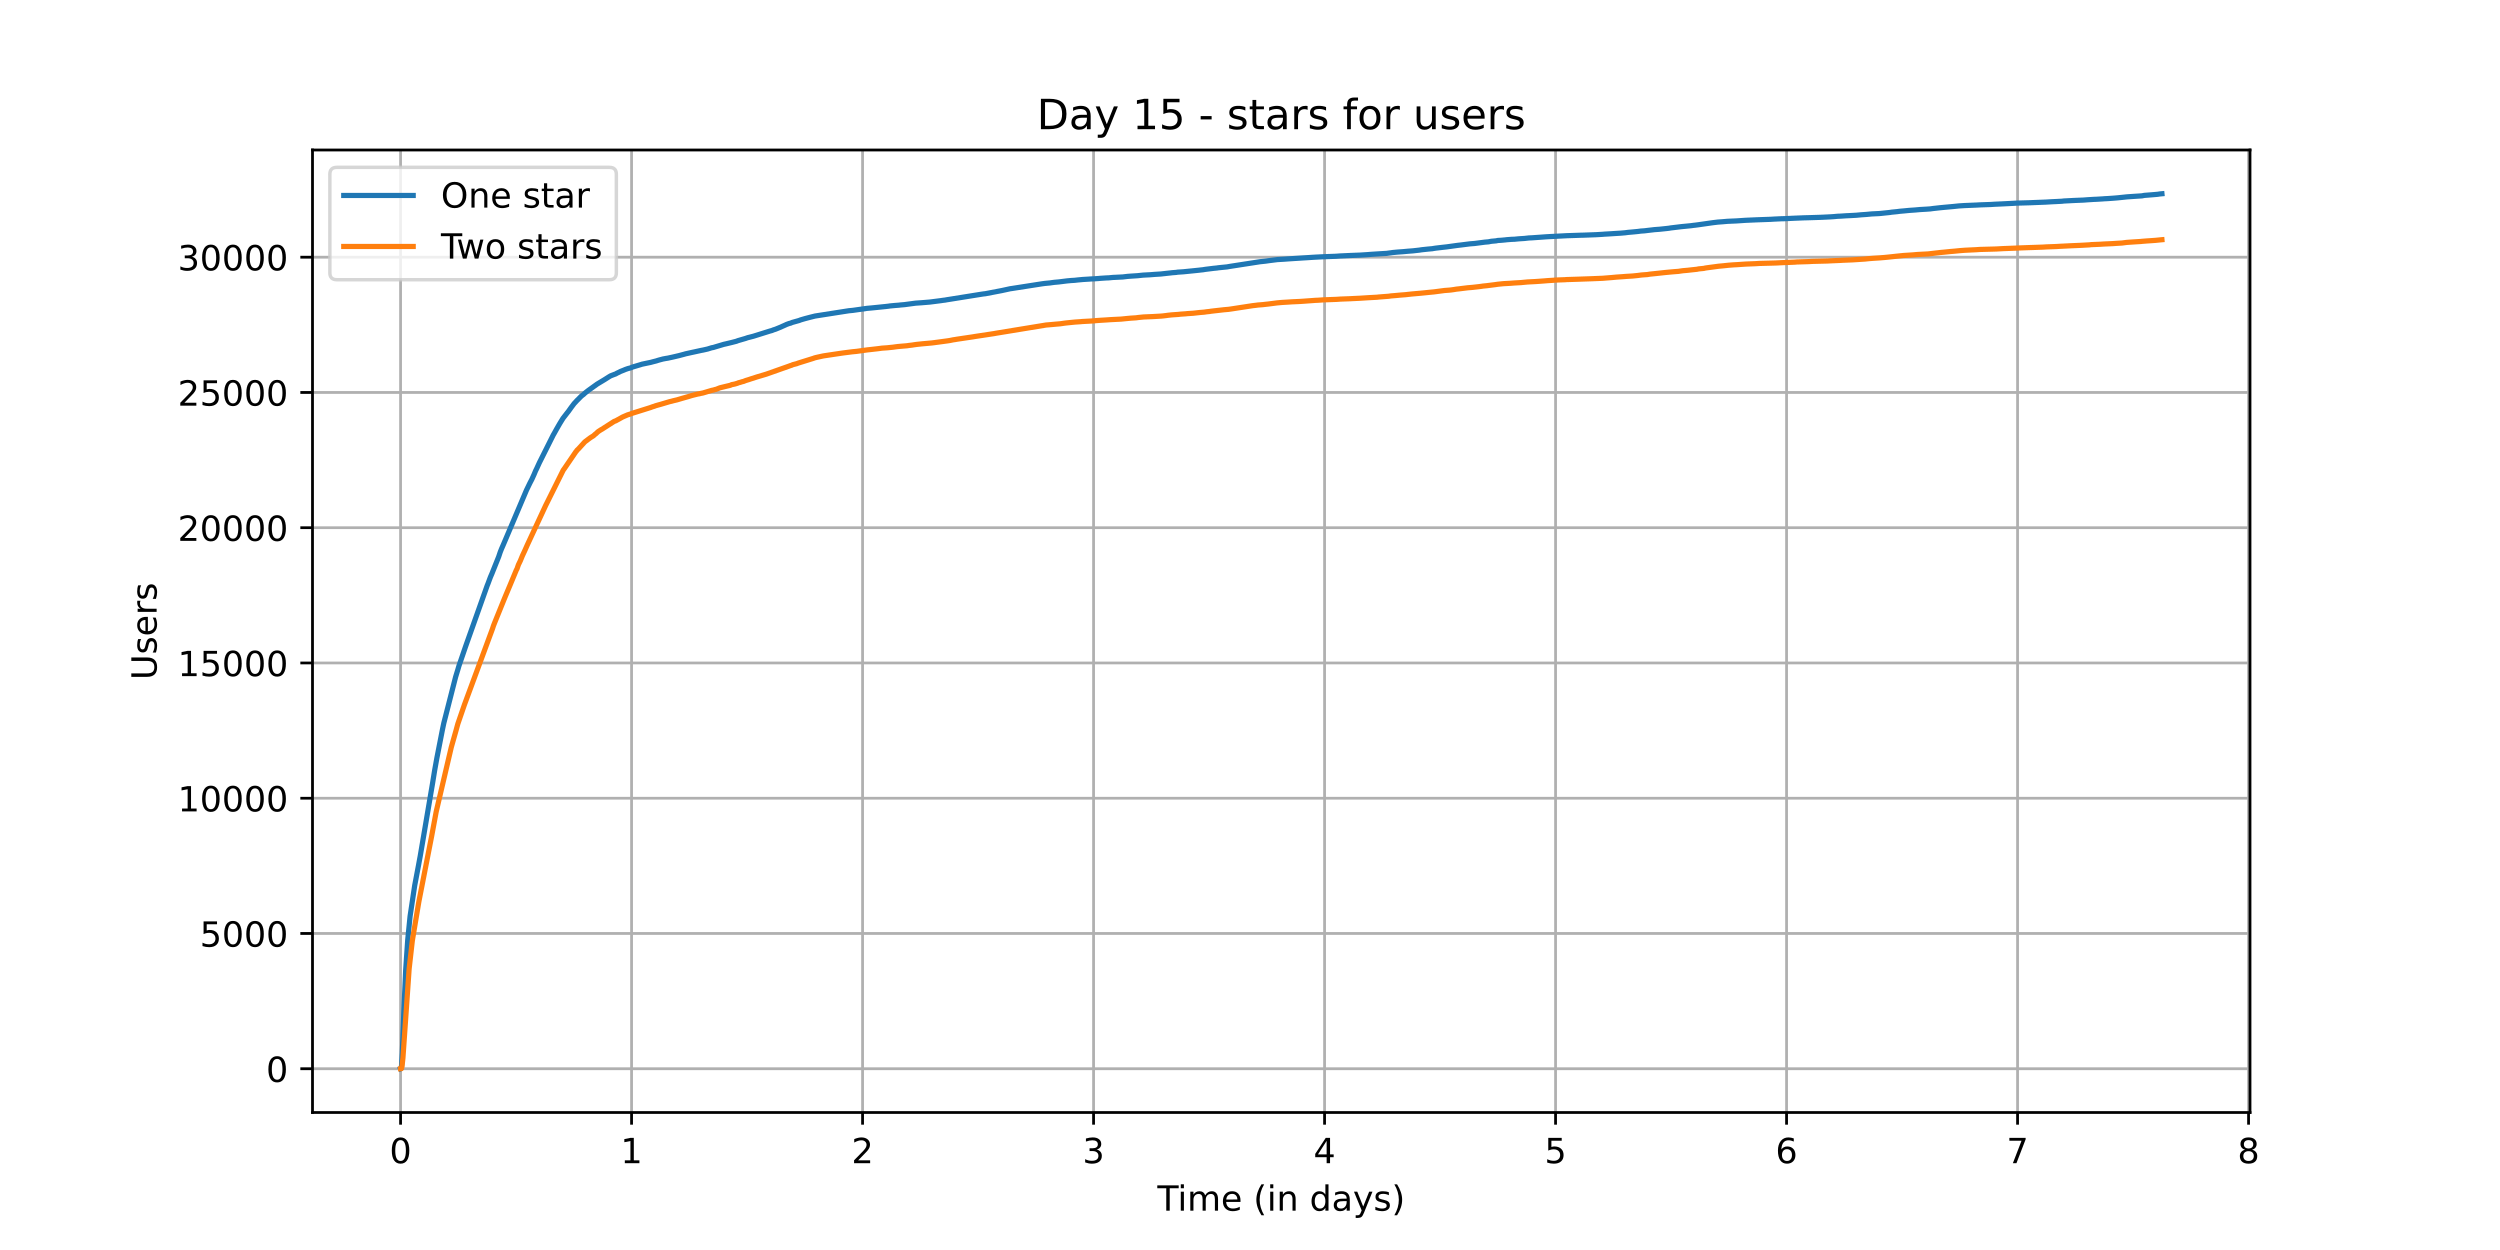 <?xml version="1.0" encoding="utf-8" standalone="no"?>
<!DOCTYPE svg PUBLIC "-//W3C//DTD SVG 1.1//EN"
  "http://www.w3.org/Graphics/SVG/1.1/DTD/svg11.dtd">
<!-- Created with matplotlib (https://matplotlib.org/) -->
<svg height="360pt" version="1.1" viewBox="0 0 720 360" width="720pt" xmlns="http://www.w3.org/2000/svg" xmlns:xlink="http://www.w3.org/1999/xlink">
 <defs>
  <style type="text/css">*{stroke-linecap:butt;stroke-linejoin:round;}</style>
 </defs>
 <g id="figure_1">
  <g id="patch_1">
   <path d="M 0 360 
L 720 360 
L 720 0 
L 0 0 
z
" style="fill:#ffffff;"/>
  </g>
  <g id="axes_1">
   <g id="patch_2">
    <path d="M 90 320.4 
L 648 320.4 
L 648 43.2 
L 90 43.2 
z
" style="fill:#ffffff;"/>
   </g>
   <g id="matplotlib.axis_1">
    <g id="xtick_1">
     <g id="line2d_1">
      <path clip-path="url(#p01cfe75f27)" d="M 115.364 320.4 
L 115.364 43.2 
" style="fill:none;stroke:#b0b0b0;stroke-linecap:square;stroke-width:0.8;"/>
     </g>
     <g id="line2d_2">
      <defs>
       <path d="M 0 0 
L 0 3.5 
" id="m04370cb536" style="stroke:#000000;stroke-width:0.8;"/>
      </defs>
      <g>
       <use style="stroke:#000000;stroke-width:0.8;" x="115.364" xlink:href="#m04370cb536" y="320.4"/>
      </g>
     </g>
     <g id="text_1">
      <!-- 0 -->
      <g transform="translate(112.182 334.998)scale(0.1 -0.1)">
       <defs>
        <path d="M 31.781 66.406 
Q 24.172 66.406 20.328 58.906 
Q 16.5 51.422 16.5 36.375 
Q 16.5 21.391 20.328 13.891 
Q 24.172 6.391 31.781 6.391 
Q 39.453 6.391 43.281 13.891 
Q 47.125 21.391 47.125 36.375 
Q 47.125 51.422 43.281 58.906 
Q 39.453 66.406 31.781 66.406 
z
M 31.781 74.219 
Q 44.047 74.219 50.516 64.516 
Q 56.984 54.828 56.984 36.375 
Q 56.984 17.969 50.516 8.266 
Q 44.047 -1.422 31.781 -1.422 
Q 19.531 -1.422 13.062 8.266 
Q 6.594 17.969 6.594 36.375 
Q 6.594 54.828 13.062 64.516 
Q 19.531 74.219 31.781 74.219 
z
" id="DejaVuSans-48"/>
       </defs>
       <use xlink:href="#DejaVuSans-48"/>
      </g>
     </g>
    </g>
    <g id="xtick_2">
     <g id="line2d_3">
      <path clip-path="url(#p01cfe75f27)" d="M 181.891 320.4 
L 181.891 43.2 
" style="fill:none;stroke:#b0b0b0;stroke-linecap:square;stroke-width:0.8;"/>
     </g>
     <g id="line2d_4">
      <g>
       <use style="stroke:#000000;stroke-width:0.8;" x="181.891" xlink:href="#m04370cb536" y="320.4"/>
      </g>
     </g>
     <g id="text_2">
      <!-- 1 -->
      <g transform="translate(178.71 334.998)scale(0.1 -0.1)">
       <defs>
        <path d="M 12.406 8.297 
L 28.516 8.297 
L 28.516 63.922 
L 10.984 60.406 
L 10.984 69.391 
L 28.422 72.906 
L 38.281 72.906 
L 38.281 8.297 
L 54.391 8.297 
L 54.391 0 
L 12.406 0 
z
" id="DejaVuSans-49"/>
       </defs>
       <use xlink:href="#DejaVuSans-49"/>
      </g>
     </g>
    </g>
    <g id="xtick_3">
     <g id="line2d_5">
      <path clip-path="url(#p01cfe75f27)" d="M 248.419 320.4 
L 248.419 43.2 
" style="fill:none;stroke:#b0b0b0;stroke-linecap:square;stroke-width:0.8;"/>
     </g>
     <g id="line2d_6">
      <g>
       <use style="stroke:#000000;stroke-width:0.8;" x="248.419" xlink:href="#m04370cb536" y="320.4"/>
      </g>
     </g>
     <g id="text_3">
      <!-- 2 -->
      <g transform="translate(245.238 334.998)scale(0.1 -0.1)">
       <defs>
        <path d="M 19.188 8.297 
L 53.609 8.297 
L 53.609 0 
L 7.328 0 
L 7.328 8.297 
Q 12.938 14.109 22.625 23.891 
Q 32.328 33.688 34.812 36.531 
Q 39.547 41.844 41.422 45.531 
Q 43.312 49.219 43.312 52.781 
Q 43.312 58.594 39.234 62.25 
Q 35.156 65.922 28.609 65.922 
Q 23.969 65.922 18.812 64.312 
Q 13.672 62.703 7.812 59.422 
L 7.812 69.391 
Q 13.766 71.781 18.938 73 
Q 24.125 74.219 28.422 74.219 
Q 39.75 74.219 46.484 68.547 
Q 53.219 62.891 53.219 53.422 
Q 53.219 48.922 51.531 44.891 
Q 49.859 40.875 45.406 35.406 
Q 44.188 33.984 37.641 27.219 
Q 31.109 20.453 19.188 8.297 
z
" id="DejaVuSans-50"/>
       </defs>
       <use xlink:href="#DejaVuSans-50"/>
      </g>
     </g>
    </g>
    <g id="xtick_4">
     <g id="line2d_7">
      <path clip-path="url(#p01cfe75f27)" d="M 314.947 320.4 
L 314.947 43.2 
" style="fill:none;stroke:#b0b0b0;stroke-linecap:square;stroke-width:0.8;"/>
     </g>
     <g id="line2d_8">
      <g>
       <use style="stroke:#000000;stroke-width:0.8;" x="314.947" xlink:href="#m04370cb536" y="320.4"/>
      </g>
     </g>
     <g id="text_4">
      <!-- 3 -->
      <g transform="translate(311.766 334.998)scale(0.1 -0.1)">
       <defs>
        <path d="M 40.578 39.312 
Q 47.656 37.797 51.625 33 
Q 55.609 28.219 55.609 21.188 
Q 55.609 10.406 48.188 4.484 
Q 40.766 -1.422 27.094 -1.422 
Q 22.516 -1.422 17.656 -0.516 
Q 12.797 0.391 7.625 2.203 
L 7.625 11.719 
Q 11.719 9.328 16.594 8.109 
Q 21.484 6.891 26.812 6.891 
Q 36.078 6.891 40.938 10.547 
Q 45.797 14.203 45.797 21.188 
Q 45.797 27.641 41.281 31.266 
Q 36.766 34.906 28.719 34.906 
L 20.219 34.906 
L 20.219 43.016 
L 29.109 43.016 
Q 36.375 43.016 40.234 45.922 
Q 44.094 48.828 44.094 54.297 
Q 44.094 59.906 40.109 62.906 
Q 36.141 65.922 28.719 65.922 
Q 24.656 65.922 20.016 65.031 
Q 15.375 64.156 9.812 62.312 
L 9.812 71.094 
Q 15.438 72.656 20.344 73.438 
Q 25.25 74.219 29.594 74.219 
Q 40.828 74.219 47.359 69.109 
Q 53.906 64.016 53.906 55.328 
Q 53.906 49.266 50.438 45.094 
Q 46.969 40.922 40.578 39.312 
z
" id="DejaVuSans-51"/>
       </defs>
       <use xlink:href="#DejaVuSans-51"/>
      </g>
     </g>
    </g>
    <g id="xtick_5">
     <g id="line2d_9">
      <path clip-path="url(#p01cfe75f27)" d="M 381.475 320.4 
L 381.475 43.2 
" style="fill:none;stroke:#b0b0b0;stroke-linecap:square;stroke-width:0.8;"/>
     </g>
     <g id="line2d_10">
      <g>
       <use style="stroke:#000000;stroke-width:0.8;" x="381.475" xlink:href="#m04370cb536" y="320.4"/>
      </g>
     </g>
     <g id="text_5">
      <!-- 4 -->
      <g transform="translate(378.293 334.998)scale(0.1 -0.1)">
       <defs>
        <path d="M 37.797 64.312 
L 12.891 25.391 
L 37.797 25.391 
z
M 35.203 72.906 
L 47.609 72.906 
L 47.609 25.391 
L 58.016 25.391 
L 58.016 17.188 
L 47.609 17.188 
L 47.609 0 
L 37.797 0 
L 37.797 17.188 
L 4.891 17.188 
L 4.891 26.703 
z
" id="DejaVuSans-52"/>
       </defs>
       <use xlink:href="#DejaVuSans-52"/>
      </g>
     </g>
    </g>
    <g id="xtick_6">
     <g id="line2d_11">
      <path clip-path="url(#p01cfe75f27)" d="M 448.002 320.4 
L 448.002 43.2 
" style="fill:none;stroke:#b0b0b0;stroke-linecap:square;stroke-width:0.8;"/>
     </g>
     <g id="line2d_12">
      <g>
       <use style="stroke:#000000;stroke-width:0.8;" x="448.002" xlink:href="#m04370cb536" y="320.4"/>
      </g>
     </g>
     <g id="text_6">
      <!-- 5 -->
      <g transform="translate(444.821 334.998)scale(0.1 -0.1)">
       <defs>
        <path d="M 10.797 72.906 
L 49.516 72.906 
L 49.516 64.594 
L 19.828 64.594 
L 19.828 46.734 
Q 21.969 47.469 24.109 47.828 
Q 26.266 48.188 28.422 48.188 
Q 40.625 48.188 47.75 41.5 
Q 54.891 34.812 54.891 23.391 
Q 54.891 11.625 47.562 5.094 
Q 40.234 -1.422 26.906 -1.422 
Q 22.312 -1.422 17.547 -0.641 
Q 12.797 0.141 7.719 1.703 
L 7.719 11.625 
Q 12.109 9.234 16.797 8.062 
Q 21.484 6.891 26.703 6.891 
Q 35.156 6.891 40.078 11.328 
Q 45.016 15.766 45.016 23.391 
Q 45.016 31 40.078 35.438 
Q 35.156 39.891 26.703 39.891 
Q 22.75 39.891 18.812 39.016 
Q 14.891 38.141 10.797 36.281 
z
" id="DejaVuSans-53"/>
       </defs>
       <use xlink:href="#DejaVuSans-53"/>
      </g>
     </g>
    </g>
    <g id="xtick_7">
     <g id="line2d_13">
      <path clip-path="url(#p01cfe75f27)" d="M 514.53 320.4 
L 514.53 43.2 
" style="fill:none;stroke:#b0b0b0;stroke-linecap:square;stroke-width:0.8;"/>
     </g>
     <g id="line2d_14">
      <g>
       <use style="stroke:#000000;stroke-width:0.8;" x="514.53" xlink:href="#m04370cb536" y="320.4"/>
      </g>
     </g>
     <g id="text_7">
      <!-- 6 -->
      <g transform="translate(511.349 334.998)scale(0.1 -0.1)">
       <defs>
        <path d="M 33.016 40.375 
Q 26.375 40.375 22.484 35.828 
Q 18.609 31.297 18.609 23.391 
Q 18.609 15.531 22.484 10.953 
Q 26.375 6.391 33.016 6.391 
Q 39.656 6.391 43.531 10.953 
Q 47.406 15.531 47.406 23.391 
Q 47.406 31.297 43.531 35.828 
Q 39.656 40.375 33.016 40.375 
z
M 52.594 71.297 
L 52.594 62.312 
Q 48.875 64.062 45.094 64.984 
Q 41.312 65.922 37.594 65.922 
Q 27.828 65.922 22.672 59.328 
Q 17.531 52.734 16.797 39.406 
Q 19.672 43.656 24.016 45.922 
Q 28.375 48.188 33.594 48.188 
Q 44.578 48.188 50.953 41.516 
Q 57.328 34.859 57.328 23.391 
Q 57.328 12.156 50.688 5.359 
Q 44.047 -1.422 33.016 -1.422 
Q 20.359 -1.422 13.672 8.266 
Q 6.984 17.969 6.984 36.375 
Q 6.984 53.656 15.188 63.938 
Q 23.391 74.219 37.203 74.219 
Q 40.922 74.219 44.703 73.484 
Q 48.484 72.75 52.594 71.297 
z
" id="DejaVuSans-54"/>
       </defs>
       <use xlink:href="#DejaVuSans-54"/>
      </g>
     </g>
    </g>
    <g id="xtick_8">
     <g id="line2d_15">
      <path clip-path="url(#p01cfe75f27)" d="M 581.058 320.4 
L 581.058 43.2 
" style="fill:none;stroke:#b0b0b0;stroke-linecap:square;stroke-width:0.8;"/>
     </g>
     <g id="line2d_16">
      <g>
       <use style="stroke:#000000;stroke-width:0.8;" x="581.058" xlink:href="#m04370cb536" y="320.4"/>
      </g>
     </g>
     <g id="text_8">
      <!-- 7 -->
      <g transform="translate(577.877 334.998)scale(0.1 -0.1)">
       <defs>
        <path d="M 8.203 72.906 
L 55.078 72.906 
L 55.078 68.703 
L 28.609 0 
L 18.312 0 
L 43.219 64.594 
L 8.203 64.594 
z
" id="DejaVuSans-55"/>
       </defs>
       <use xlink:href="#DejaVuSans-55"/>
      </g>
     </g>
    </g>
    <g id="xtick_9">
     <g id="line2d_17">
      <path clip-path="url(#p01cfe75f27)" d="M 647.586 320.4 
L 647.586 43.2 
" style="fill:none;stroke:#b0b0b0;stroke-linecap:square;stroke-width:0.8;"/>
     </g>
     <g id="line2d_18">
      <g>
       <use style="stroke:#000000;stroke-width:0.8;" x="647.586" xlink:href="#m04370cb536" y="320.4"/>
      </g>
     </g>
     <g id="text_9">
      <!-- 8 -->
      <g transform="translate(644.405 334.998)scale(0.1 -0.1)">
       <defs>
        <path d="M 31.781 34.625 
Q 24.75 34.625 20.719 30.859 
Q 16.703 27.094 16.703 20.516 
Q 16.703 13.922 20.719 10.156 
Q 24.75 6.391 31.781 6.391 
Q 38.812 6.391 42.859 10.172 
Q 46.922 13.969 46.922 20.516 
Q 46.922 27.094 42.891 30.859 
Q 38.875 34.625 31.781 34.625 
z
M 21.922 38.812 
Q 15.578 40.375 12.031 44.719 
Q 8.5 49.078 8.5 55.328 
Q 8.5 64.062 14.719 69.141 
Q 20.953 74.219 31.781 74.219 
Q 42.672 74.219 48.875 69.141 
Q 55.078 64.062 55.078 55.328 
Q 55.078 49.078 51.531 44.719 
Q 48 40.375 41.703 38.812 
Q 48.828 37.156 52.797 32.312 
Q 56.781 27.484 56.781 20.516 
Q 56.781 9.906 50.312 4.234 
Q 43.844 -1.422 31.781 -1.422 
Q 19.734 -1.422 13.25 4.234 
Q 6.781 9.906 6.781 20.516 
Q 6.781 27.484 10.781 32.312 
Q 14.797 37.156 21.922 38.812 
z
M 18.312 54.391 
Q 18.312 48.734 21.844 45.562 
Q 25.391 42.391 31.781 42.391 
Q 38.141 42.391 41.719 45.562 
Q 45.312 48.734 45.312 54.391 
Q 45.312 60.062 41.719 63.234 
Q 38.141 66.406 31.781 66.406 
Q 25.391 66.406 21.844 63.234 
Q 18.312 60.062 18.312 54.391 
z
" id="DejaVuSans-56"/>
       </defs>
       <use xlink:href="#DejaVuSans-56"/>
      </g>
     </g>
    </g>
    <g id="text_10">
     <!-- Time (in days) -->
     <g transform="translate(333.327 348.677)scale(0.1 -0.1)">
      <defs>
       <path d="M -0.297 72.906 
L 61.375 72.906 
L 61.375 64.594 
L 35.5 64.594 
L 35.5 0 
L 25.594 0 
L 25.594 64.594 
L -0.297 64.594 
z
" id="DejaVuSans-84"/>
       <path d="M 9.422 54.688 
L 18.406 54.688 
L 18.406 0 
L 9.422 0 
z
M 9.422 75.984 
L 18.406 75.984 
L 18.406 64.594 
L 9.422 64.594 
z
" id="DejaVuSans-105"/>
       <path d="M 52 44.188 
Q 55.375 50.25 60.062 53.125 
Q 64.75 56 71.094 56 
Q 79.641 56 84.281 50.016 
Q 88.922 44.047 88.922 33.016 
L 88.922 0 
L 79.891 0 
L 79.891 32.719 
Q 79.891 40.578 77.094 44.375 
Q 74.312 48.188 68.609 48.188 
Q 61.625 48.188 57.562 43.547 
Q 53.516 38.922 53.516 30.906 
L 53.516 0 
L 44.484 0 
L 44.484 32.719 
Q 44.484 40.625 41.703 44.406 
Q 38.922 48.188 33.109 48.188 
Q 26.219 48.188 22.156 43.531 
Q 18.109 38.875 18.109 30.906 
L 18.109 0 
L 9.078 0 
L 9.078 54.688 
L 18.109 54.688 
L 18.109 46.188 
Q 21.188 51.219 25.484 53.609 
Q 29.781 56 35.688 56 
Q 41.656 56 45.828 52.969 
Q 50 49.953 52 44.188 
z
" id="DejaVuSans-109"/>
       <path d="M 56.203 29.594 
L 56.203 25.203 
L 14.891 25.203 
Q 15.484 15.922 20.484 11.062 
Q 25.484 6.203 34.422 6.203 
Q 39.594 6.203 44.453 7.469 
Q 49.312 8.734 54.109 11.281 
L 54.109 2.781 
Q 49.266 0.734 44.188 -0.344 
Q 39.109 -1.422 33.891 -1.422 
Q 20.797 -1.422 13.156 6.188 
Q 5.516 13.812 5.516 26.812 
Q 5.516 40.234 12.766 48.109 
Q 20.016 56 32.328 56 
Q 43.359 56 49.781 48.891 
Q 56.203 41.797 56.203 29.594 
z
M 47.219 32.234 
Q 47.125 39.594 43.094 43.984 
Q 39.062 48.391 32.422 48.391 
Q 24.906 48.391 20.391 44.141 
Q 15.875 39.891 15.188 32.172 
z
" id="DejaVuSans-101"/>
       <path id="DejaVuSans-32"/>
       <path d="M 31 75.875 
Q 24.469 64.656 21.281 53.656 
Q 18.109 42.672 18.109 31.391 
Q 18.109 20.125 21.312 9.062 
Q 24.516 -2 31 -13.188 
L 23.188 -13.188 
Q 15.875 -1.703 12.234 9.375 
Q 8.594 20.453 8.594 31.391 
Q 8.594 42.281 12.203 53.312 
Q 15.828 64.359 23.188 75.875 
z
" id="DejaVuSans-40"/>
       <path d="M 54.891 33.016 
L 54.891 0 
L 45.906 0 
L 45.906 32.719 
Q 45.906 40.484 42.875 44.328 
Q 39.844 48.188 33.797 48.188 
Q 26.516 48.188 22.312 43.547 
Q 18.109 38.922 18.109 30.906 
L 18.109 0 
L 9.078 0 
L 9.078 54.688 
L 18.109 54.688 
L 18.109 46.188 
Q 21.344 51.125 25.703 53.562 
Q 30.078 56 35.797 56 
Q 45.219 56 50.047 50.172 
Q 54.891 44.344 54.891 33.016 
z
" id="DejaVuSans-110"/>
       <path d="M 45.406 46.391 
L 45.406 75.984 
L 54.391 75.984 
L 54.391 0 
L 45.406 0 
L 45.406 8.203 
Q 42.578 3.328 38.25 0.953 
Q 33.938 -1.422 27.875 -1.422 
Q 17.969 -1.422 11.734 6.484 
Q 5.516 14.406 5.516 27.297 
Q 5.516 40.188 11.734 48.094 
Q 17.969 56 27.875 56 
Q 33.938 56 38.25 53.625 
Q 42.578 51.266 45.406 46.391 
z
M 14.797 27.297 
Q 14.797 17.391 18.875 11.75 
Q 22.953 6.109 30.078 6.109 
Q 37.203 6.109 41.297 11.75 
Q 45.406 17.391 45.406 27.297 
Q 45.406 37.203 41.297 42.844 
Q 37.203 48.484 30.078 48.484 
Q 22.953 48.484 18.875 42.844 
Q 14.797 37.203 14.797 27.297 
z
" id="DejaVuSans-100"/>
       <path d="M 34.281 27.484 
Q 23.391 27.484 19.188 25 
Q 14.984 22.516 14.984 16.5 
Q 14.984 11.719 18.141 8.906 
Q 21.297 6.109 26.703 6.109 
Q 34.188 6.109 38.703 11.406 
Q 43.219 16.703 43.219 25.484 
L 43.219 27.484 
z
M 52.203 31.203 
L 52.203 0 
L 43.219 0 
L 43.219 8.297 
Q 40.141 3.328 35.547 0.953 
Q 30.953 -1.422 24.312 -1.422 
Q 15.922 -1.422 10.953 3.297 
Q 6 8.016 6 15.922 
Q 6 25.141 12.172 29.828 
Q 18.359 34.516 30.609 34.516 
L 43.219 34.516 
L 43.219 35.406 
Q 43.219 41.609 39.141 45 
Q 35.062 48.391 27.688 48.391 
Q 23 48.391 18.547 47.266 
Q 14.109 46.141 10.016 43.891 
L 10.016 52.203 
Q 14.938 54.109 19.578 55.047 
Q 24.219 56 28.609 56 
Q 40.484 56 46.344 49.844 
Q 52.203 43.703 52.203 31.203 
z
" id="DejaVuSans-97"/>
       <path d="M 32.172 -5.078 
Q 28.375 -14.844 24.75 -17.812 
Q 21.141 -20.797 15.094 -20.797 
L 7.906 -20.797 
L 7.906 -13.281 
L 13.188 -13.281 
Q 16.891 -13.281 18.938 -11.516 
Q 21 -9.766 23.484 -3.219 
L 25.094 0.875 
L 2.984 54.688 
L 12.5 54.688 
L 29.594 11.922 
L 46.688 54.688 
L 56.203 54.688 
z
" id="DejaVuSans-121"/>
       <path d="M 44.281 53.078 
L 44.281 44.578 
Q 40.484 46.531 36.375 47.5 
Q 32.281 48.484 27.875 48.484 
Q 21.188 48.484 17.844 46.438 
Q 14.5 44.391 14.5 40.281 
Q 14.5 37.156 16.891 35.375 
Q 19.281 33.594 26.516 31.984 
L 29.594 31.297 
Q 39.156 29.25 43.188 25.516 
Q 47.219 21.781 47.219 15.094 
Q 47.219 7.469 41.188 3.016 
Q 35.156 -1.422 24.609 -1.422 
Q 20.219 -1.422 15.453 -0.562 
Q 10.688 0.297 5.422 2 
L 5.422 11.281 
Q 10.406 8.688 15.234 7.391 
Q 20.062 6.109 24.812 6.109 
Q 31.156 6.109 34.562 8.281 
Q 37.984 10.453 37.984 14.406 
Q 37.984 18.062 35.516 20.016 
Q 33.062 21.969 24.703 23.781 
L 21.578 24.516 
Q 13.234 26.266 9.516 29.906 
Q 5.812 33.547 5.812 39.891 
Q 5.812 47.609 11.281 51.797 
Q 16.75 56 26.812 56 
Q 31.781 56 36.172 55.266 
Q 40.578 54.547 44.281 53.078 
z
" id="DejaVuSans-115"/>
       <path d="M 8.016 75.875 
L 15.828 75.875 
Q 23.141 64.359 26.781 53.312 
Q 30.422 42.281 30.422 31.391 
Q 30.422 20.453 26.781 9.375 
Q 23.141 -1.703 15.828 -13.188 
L 8.016 -13.188 
Q 14.5 -2 17.703 9.062 
Q 20.906 20.125 20.906 31.391 
Q 20.906 42.672 17.703 53.656 
Q 14.5 64.656 8.016 75.875 
z
" id="DejaVuSans-41"/>
      </defs>
      <use xlink:href="#DejaVuSans-84"/>
      <use x="57.959" xlink:href="#DejaVuSans-105"/>
      <use x="85.742" xlink:href="#DejaVuSans-109"/>
      <use x="183.154" xlink:href="#DejaVuSans-101"/>
      <use x="244.678" xlink:href="#DejaVuSans-32"/>
      <use x="276.465" xlink:href="#DejaVuSans-40"/>
      <use x="315.479" xlink:href="#DejaVuSans-105"/>
      <use x="343.262" xlink:href="#DejaVuSans-110"/>
      <use x="406.641" xlink:href="#DejaVuSans-32"/>
      <use x="438.428" xlink:href="#DejaVuSans-100"/>
      <use x="501.904" xlink:href="#DejaVuSans-97"/>
      <use x="563.184" xlink:href="#DejaVuSans-121"/>
      <use x="622.363" xlink:href="#DejaVuSans-115"/>
      <use x="674.463" xlink:href="#DejaVuSans-41"/>
     </g>
    </g>
   </g>
   <g id="matplotlib.axis_2">
    <g id="ytick_1">
     <g id="line2d_19">
      <path clip-path="url(#p01cfe75f27)" d="M 90 307.8 
L 648 307.8 
" style="fill:none;stroke:#b0b0b0;stroke-linecap:square;stroke-width:0.8;"/>
     </g>
     <g id="line2d_20">
      <defs>
       <path d="M 0 0 
L -3.5 0 
" id="ma1e43c71e7" style="stroke:#000000;stroke-width:0.8;"/>
      </defs>
      <g>
       <use style="stroke:#000000;stroke-width:0.8;" x="90" xlink:href="#ma1e43c71e7" y="307.8"/>
      </g>
     </g>
     <g id="text_11">
      <!-- 0 -->
      <g transform="translate(76.638 311.599)scale(0.1 -0.1)">
       <use xlink:href="#DejaVuSans-48"/>
      </g>
     </g>
    </g>
    <g id="ytick_2">
     <g id="line2d_21">
      <path clip-path="url(#p01cfe75f27)" d="M 90 268.845 
L 648 268.845 
" style="fill:none;stroke:#b0b0b0;stroke-linecap:square;stroke-width:0.8;"/>
     </g>
     <g id="line2d_22">
      <g>
       <use style="stroke:#000000;stroke-width:0.8;" x="90" xlink:href="#ma1e43c71e7" y="268.845"/>
      </g>
     </g>
     <g id="text_12">
      <!-- 5000 -->
      <g transform="translate(57.55 272.644)scale(0.1 -0.1)">
       <use xlink:href="#DejaVuSans-53"/>
       <use x="63.623" xlink:href="#DejaVuSans-48"/>
       <use x="127.246" xlink:href="#DejaVuSans-48"/>
       <use x="190.869" xlink:href="#DejaVuSans-48"/>
      </g>
     </g>
    </g>
    <g id="ytick_3">
     <g id="line2d_23">
      <path clip-path="url(#p01cfe75f27)" d="M 90 229.89 
L 648 229.89 
" style="fill:none;stroke:#b0b0b0;stroke-linecap:square;stroke-width:0.8;"/>
     </g>
     <g id="line2d_24">
      <g>
       <use style="stroke:#000000;stroke-width:0.8;" x="90" xlink:href="#ma1e43c71e7" y="229.89"/>
      </g>
     </g>
     <g id="text_13">
      <!-- 10000 -->
      <g transform="translate(51.188 233.689)scale(0.1 -0.1)">
       <use xlink:href="#DejaVuSans-49"/>
       <use x="63.623" xlink:href="#DejaVuSans-48"/>
       <use x="127.246" xlink:href="#DejaVuSans-48"/>
       <use x="190.869" xlink:href="#DejaVuSans-48"/>
       <use x="254.492" xlink:href="#DejaVuSans-48"/>
      </g>
     </g>
    </g>
    <g id="ytick_4">
     <g id="line2d_25">
      <path clip-path="url(#p01cfe75f27)" d="M 90 190.935 
L 648 190.935 
" style="fill:none;stroke:#b0b0b0;stroke-linecap:square;stroke-width:0.8;"/>
     </g>
     <g id="line2d_26">
      <g>
       <use style="stroke:#000000;stroke-width:0.8;" x="90" xlink:href="#ma1e43c71e7" y="190.935"/>
      </g>
     </g>
     <g id="text_14">
      <!-- 15000 -->
      <g transform="translate(51.188 194.734)scale(0.1 -0.1)">
       <use xlink:href="#DejaVuSans-49"/>
       <use x="63.623" xlink:href="#DejaVuSans-53"/>
       <use x="127.246" xlink:href="#DejaVuSans-48"/>
       <use x="190.869" xlink:href="#DejaVuSans-48"/>
       <use x="254.492" xlink:href="#DejaVuSans-48"/>
      </g>
     </g>
    </g>
    <g id="ytick_5">
     <g id="line2d_27">
      <path clip-path="url(#p01cfe75f27)" d="M 90 151.98 
L 648 151.98 
" style="fill:none;stroke:#b0b0b0;stroke-linecap:square;stroke-width:0.8;"/>
     </g>
     <g id="line2d_28">
      <g>
       <use style="stroke:#000000;stroke-width:0.8;" x="90" xlink:href="#ma1e43c71e7" y="151.98"/>
      </g>
     </g>
     <g id="text_15">
      <!-- 20000 -->
      <g transform="translate(51.188 155.779)scale(0.1 -0.1)">
       <use xlink:href="#DejaVuSans-50"/>
       <use x="63.623" xlink:href="#DejaVuSans-48"/>
       <use x="127.246" xlink:href="#DejaVuSans-48"/>
       <use x="190.869" xlink:href="#DejaVuSans-48"/>
       <use x="254.492" xlink:href="#DejaVuSans-48"/>
      </g>
     </g>
    </g>
    <g id="ytick_6">
     <g id="line2d_29">
      <path clip-path="url(#p01cfe75f27)" d="M 90 113.025 
L 648 113.025 
" style="fill:none;stroke:#b0b0b0;stroke-linecap:square;stroke-width:0.8;"/>
     </g>
     <g id="line2d_30">
      <g>
       <use style="stroke:#000000;stroke-width:0.8;" x="90" xlink:href="#ma1e43c71e7" y="113.025"/>
      </g>
     </g>
     <g id="text_16">
      <!-- 25000 -->
      <g transform="translate(51.188 116.824)scale(0.1 -0.1)">
       <use xlink:href="#DejaVuSans-50"/>
       <use x="63.623" xlink:href="#DejaVuSans-53"/>
       <use x="127.246" xlink:href="#DejaVuSans-48"/>
       <use x="190.869" xlink:href="#DejaVuSans-48"/>
       <use x="254.492" xlink:href="#DejaVuSans-48"/>
      </g>
     </g>
    </g>
    <g id="ytick_7">
     <g id="line2d_31">
      <path clip-path="url(#p01cfe75f27)" d="M 90 74.07 
L 648 74.07 
" style="fill:none;stroke:#b0b0b0;stroke-linecap:square;stroke-width:0.8;"/>
     </g>
     <g id="line2d_32">
      <g>
       <use style="stroke:#000000;stroke-width:0.8;" x="90" xlink:href="#ma1e43c71e7" y="74.07"/>
      </g>
     </g>
     <g id="text_17">
      <!-- 30000 -->
      <g transform="translate(51.188 77.869)scale(0.1 -0.1)">
       <use xlink:href="#DejaVuSans-51"/>
       <use x="63.623" xlink:href="#DejaVuSans-48"/>
       <use x="127.246" xlink:href="#DejaVuSans-48"/>
       <use x="190.869" xlink:href="#DejaVuSans-48"/>
       <use x="254.492" xlink:href="#DejaVuSans-48"/>
      </g>
     </g>
    </g>
    <g id="text_18">
     <!-- Users -->
     <g transform="translate(45.108 195.801)rotate(-90)scale(0.1 -0.1)">
      <defs>
       <path d="M 8.688 72.906 
L 18.609 72.906 
L 18.609 28.609 
Q 18.609 16.891 22.844 11.734 
Q 27.094 6.594 36.625 6.594 
Q 46.094 6.594 50.344 11.734 
Q 54.594 16.891 54.594 28.609 
L 54.594 72.906 
L 64.5 72.906 
L 64.5 27.391 
Q 64.5 13.141 57.438 5.859 
Q 50.391 -1.422 36.625 -1.422 
Q 22.797 -1.422 15.734 5.859 
Q 8.688 13.141 8.688 27.391 
z
" id="DejaVuSans-85"/>
       <path d="M 41.109 46.297 
Q 39.594 47.172 37.812 47.578 
Q 36.031 48 33.891 48 
Q 26.266 48 22.188 43.047 
Q 18.109 38.094 18.109 28.812 
L 18.109 0 
L 9.078 0 
L 9.078 54.688 
L 18.109 54.688 
L 18.109 46.188 
Q 20.953 51.172 25.484 53.578 
Q 30.031 56 36.531 56 
Q 37.453 56 38.578 55.875 
Q 39.703 55.766 41.062 55.516 
z
" id="DejaVuSans-114"/>
      </defs>
      <use xlink:href="#DejaVuSans-85"/>
      <use x="73.193" xlink:href="#DejaVuSans-115"/>
      <use x="125.293" xlink:href="#DejaVuSans-101"/>
      <use x="186.816" xlink:href="#DejaVuSans-114"/>
      <use x="227.93" xlink:href="#DejaVuSans-115"/>
     </g>
    </g>
   </g>
   <g id="line2d_33">
    <path clip-path="url(#p01cfe75f27)" d="M 115.364 307.8 
L 115.495 307.738 
L 115.634 307.005 
L 115.863 303.273 
L 116.275 292.093 
L 116.824 279.597 
L 117.419 270.754 
L 118.106 263.867 
L 119.434 255.016 
L 120.533 249.219 
L 121.036 246.485 
L 124.57 225.62 
L 125.167 221.935 
L 125.808 218.375 
L 127.412 210.179 
L 127.824 208.231 
L 131.212 194.978 
L 131.853 192.875 
L 132.173 191.776 
L 134.096 186.167 
L 134.417 185.255 
L 140.323 168.614 
L 140.506 168.177 
L 141.193 166.331 
L 141.33 165.996 
L 141.651 165.256 
L 143.62 160.34 
L 144.078 158.976 
L 144.444 158.049 
L 144.764 157.325 
L 145.36 155.93 
L 151.632 141.15 
L 152.64 139.07 
L 153.189 138.018 
L 153.83 136.6 
L 154.242 135.611 
L 154.563 134.964 
L 155.342 133.258 
L 159.143 125.67 
L 159.327 125.296 
L 159.602 124.828 
L 160.288 123.59 
L 161.068 122.234 
L 161.205 122 
L 162.121 120.504 
L 163.403 118.845 
L 163.678 118.51 
L 164.457 117.411 
L 165.373 116.196 
L 165.602 115.962 
L 166.243 115.261 
L 166.472 115.051 
L 167.297 114.209 
L 167.572 113.96 
L 168.121 113.547 
L 168.259 113.399 
L 168.487 113.204 
L 168.716 113.009 
L 169.403 112.472 
L 171.968 110.625 
L 172.197 110.485 
L 173.984 109.41 
L 174.395 109.153 
L 175.312 108.568 
L 175.861 108.241 
L 176.868 107.852 
L 177.326 107.688 
L 177.646 107.493 
L 178.379 107.151 
L 178.654 106.995 
L 179.661 106.597 
L 180.073 106.418 
L 180.806 106.161 
L 181.721 105.92 
L 182.088 105.733 
L 184.559 105 
L 184.881 104.891 
L 187.444 104.354 
L 187.947 104.213 
L 189.046 103.933 
L 189.413 103.808 
L 189.779 103.699 
L 190.923 103.395 
L 191.702 103.247 
L 192.343 103.146 
L 193.304 102.936 
L 193.808 102.826 
L 195.502 102.429 
L 197.059 102.016 
L 197.425 101.907 
L 199.393 101.471 
L 199.805 101.385 
L 202.003 100.902 
L 202.369 100.84 
L 202.828 100.739 
L 203.789 100.52 
L 204.568 100.279 
L 204.935 100.162 
L 205.484 100.061 
L 205.851 99.944 
L 208.462 99.165 
L 208.965 99.056 
L 210.522 98.682 
L 210.934 98.58 
L 212.078 98.284 
L 212.537 98.105 
L 214.735 97.466 
L 215.009 97.365 
L 215.376 97.24 
L 215.834 97.131 
L 217.024 96.82 
L 221.697 95.355 
L 222.384 95.168 
L 222.613 95.051 
L 223.347 94.817 
L 224.95 94.163 
L 225.179 94.046 
L 225.408 93.945 
L 226.232 93.579 
L 226.507 93.446 
L 227.24 93.173 
L 227.698 93.064 
L 228.156 92.862 
L 228.522 92.761 
L 230.217 92.285 
L 230.4 92.192 
L 230.949 92.02 
L 231.866 91.755 
L 233.377 91.358 
L 234.751 91.015 
L 235.346 90.922 
L 244.46 89.496 
L 245.604 89.387 
L 249.724 88.803 
L 250.962 88.694 
L 252.518 88.538 
L 253.57 88.429 
L 255.175 88.265 
L 255.955 88.172 
L 256.275 88.117 
L 257.742 87.977 
L 258.979 87.883 
L 259.208 87.844 
L 260.49 87.735 
L 263.695 87.307 
L 265.298 87.198 
L 266.534 87.096 
L 267.77 86.995 
L 268.32 86.925 
L 270.883 86.598 
L 271.616 86.489 
L 272.12 86.434 
L 272.715 86.325 
L 273.356 86.224 
L 282.605 84.744 
L 283.292 84.642 
L 283.75 84.596 
L 288.558 83.676 
L 288.833 83.614 
L 290.985 83.146 
L 291.306 83.107 
L 300.149 81.728 
L 300.973 81.619 
L 302.392 81.487 
L 303.124 81.378 
L 303.674 81.308 
L 304.911 81.199 
L 307.337 80.895 
L 308.527 80.786 
L 309.488 80.731 
L 310.45 80.622 
L 311.869 80.49 
L 313.655 80.381 
L 314.067 80.349 
L 314.937 80.31 
L 316.401 80.209 
L 316.86 80.162 
L 318.507 80.053 
L 319.378 80.014 
L 320.476 79.905 
L 321.346 79.866 
L 323.361 79.765 
L 323.818 79.711 
L 324.734 79.602 
L 325.879 79.516 
L 327.573 79.407 
L 329.22 79.235 
L 331.281 79.126 
L 332.517 79.025 
L 334.258 78.916 
L 336.135 78.706 
L 337.097 78.604 
L 337.6 78.542 
L 338.791 78.448 
L 339.111 78.386 
L 340.759 78.277 
L 342.316 78.121 
L 343.415 78.012 
L 345.063 77.841 
L 346.024 77.732 
L 346.482 77.685 
L 347.123 77.576 
L 349.504 77.28 
L 350.512 77.179 
L 350.832 77.124 
L 351.885 77.015 
L 353.398 76.867 
L 353.947 76.766 
L 354.268 76.711 
L 362.101 75.496 
L 362.788 75.387 
L 363.292 75.332 
L 364.254 75.231 
L 364.712 75.176 
L 365.446 75.067 
L 367.919 74.756 
L 369.842 74.646 
L 370.987 74.561 
L 372.636 74.452 
L 373.643 74.389 
L 375.338 74.28 
L 376.345 74.218 
L 377.993 74.109 
L 378.955 74.054 
L 381.107 73.945 
L 381.931 73.914 
L 384.77 73.805 
L 385.915 73.719 
L 388.295 73.61 
L 389.165 73.571 
L 391.73 73.47 
L 392.095 73.447 
L 393.79 73.338 
L 394.98 73.244 
L 396.674 73.135 
L 397.681 73.073 
L 399.376 72.971 
L 399.925 72.893 
L 400.658 72.8 
L 401.024 72.738 
L 402.489 72.597 
L 404.046 72.488 
L 405.465 72.356 
L 406.884 72.247 
L 408.761 72.036 
L 409.356 71.943 
L 409.677 71.904 
L 411.371 71.725 
L 412.516 71.624 
L 412.837 71.561 
L 413.569 71.452 
L 415.585 71.218 
L 416.592 71.109 
L 419.797 70.665 
L 420.758 70.556 
L 423.323 70.229 
L 424.695 70.12 
L 427.626 69.738 
L 428.725 69.645 
L 428.908 69.598 
L 429.503 69.489 
L 430.877 69.364 
L 431.381 69.255 
L 432.342 69.201 
L 433.441 69.099 
L 433.945 69.037 
L 435.364 68.928 
L 436.142 68.904 
L 437.241 68.795 
L 437.653 68.764 
L 439.072 68.671 
L 439.347 68.64 
L 440.309 68.53 
L 441.179 68.492 
L 442.735 68.382 
L 443.834 68.305 
L 445.344 68.195 
L 446.306 68.141 
L 448.367 68.032 
L 449.282 67.985 
L 451.343 67.876 
L 452.12 67.853 
L 455.28 67.744 
L 456.012 67.728 
L 458.943 67.619 
L 459.767 67.588 
L 461.598 67.479 
L 462.01 67.44 
L 463.887 67.331 
L 464.94 67.261 
L 466.727 67.151 
L 468.054 67.035 
L 468.878 66.926 
L 470.206 66.809 
L 471.259 66.707 
L 471.717 66.661 
L 472.541 66.552 
L 473.64 66.474 
L 474.51 66.365 
L 476.524 66.131 
L 477.989 66.022 
L 479.683 65.843 
L 480.599 65.741 
L 481.194 65.64 
L 482.11 65.531 
L 484.308 65.266 
L 485.453 65.157 
L 487.009 65.001 
L 487.742 64.9 
L 488.2 64.853 
L 489.024 64.744 
L 493.283 64.136 
L 494.198 64.027 
L 494.702 63.965 
L 496.167 63.856 
L 497.495 63.739 
L 500.014 63.63 
L 501.066 63.56 
L 502.668 63.451 
L 503.539 63.412 
L 506.056 63.303 
L 506.881 63.272 
L 509.948 63.162 
L 510.955 63.1 
L 513.244 62.991 
L 513.931 62.983 
L 516.175 62.874 
L 517.045 62.835 
L 519.746 62.726 
L 520.479 62.711 
L 523.958 62.602 
L 524.783 62.57 
L 527.026 62.461 
L 528.078 62.391 
L 529.273 62.282 
L 530.097 62.251 
L 531.699 62.142 
L 532.57 62.103 
L 534.584 61.994 
L 536.003 61.861 
L 537.56 61.752 
L 539.025 61.612 
L 541.085 61.511 
L 541.497 61.48 
L 543.145 61.308 
L 544.198 61.199 
L 544.793 61.106 
L 546.304 60.958 
L 547.128 60.849 
L 548.456 60.732 
L 549.554 60.623 
L 550.013 60.584 
L 551.569 60.475 
L 552.943 60.35 
L 554.821 60.241 
L 555.92 60.163 
L 556.653 60.062 
L 556.974 60.023 
L 558.807 59.82 
L 559.952 59.711 
L 561.325 59.586 
L 562.517 59.477 
L 564.165 59.306 
L 565.86 59.197 
L 566.685 59.166 
L 569.294 59.057 
L 570.257 59.002 
L 573.371 58.893 
L 574.424 58.823 
L 576.805 58.714 
L 577.721 58.667 
L 579.827 58.558 
L 580.834 58.496 
L 584.679 58.387 
L 585.549 58.348 
L 588.342 58.239 
L 589.167 58.207 
L 590.998 58.098 
L 591.868 58.059 
L 593.836 57.958 
L 594.386 57.888 
L 596.492 57.779 
L 597.407 57.732 
L 600.062 57.623 
L 601.253 57.53 
L 602.992 57.421 
L 603.817 57.389 
L 605.602 57.28 
L 606.06 57.241 
L 606.975 57.195 
L 608.578 57.086 
L 609.814 56.984 
L 610.867 56.875 
L 612.561 56.696 
L 614.119 56.587 
L 615.172 56.517 
L 616.866 56.408 
L 617.599 56.267 
L 619.018 56.158 
L 620.255 56.057 
L 621.4 55.956 
L 621.995 55.862 
L 622.636 55.8 
L 622.636 55.8 
" style="fill:none;stroke:#1f77b4;stroke-linecap:square;stroke-width:1.5;"/>
   </g>
   <g id="line2d_34">
    <path clip-path="url(#p01cfe75f27)" d="M 115.364 307.8 
L 115.588 307.777 
L 115.771 307.192 
L 116.046 304.668 
L 117.831 279.02 
L 118.747 270.933 
L 120.624 259.714 
L 124.294 240.914 
L 125.625 233.762 
L 129.976 215.181 
L 131.35 210.327 
L 131.853 208.48 
L 133.776 202.894 
L 141.834 181.087 
L 142.109 180.238 
L 142.475 179.303 
L 145.176 172.634 
L 145.588 171.637 
L 146.917 168.473 
L 148.702 164.173 
L 148.885 163.861 
L 149.297 162.669 
L 149.846 161.532 
L 150.442 160.075 
L 151.22 158.4 
L 151.861 156.951 
L 157.22 145.428 
L 157.312 145.256 
L 162.213 135.401 
L 162.35 135.221 
L 162.625 134.832 
L 165.877 130.056 
L 165.968 129.986 
L 166.197 129.643 
L 166.334 129.526 
L 166.609 129.261 
L 168.396 127.298 
L 168.624 127.111 
L 170.044 126.051 
L 170.915 125.506 
L 171.327 125.124 
L 171.694 124.844 
L 172.014 124.524 
L 172.334 124.252 
L 173.067 123.777 
L 173.342 123.628 
L 176.868 121.369 
L 177.372 121.182 
L 177.876 120.894 
L 178.15 120.754 
L 179.203 120.161 
L 179.387 120.068 
L 180.76 119.476 
L 181.584 119.227 
L 182.042 119.04 
L 186.712 117.575 
L 187.398 117.357 
L 187.81 117.193 
L 188.543 116.967 
L 188.772 116.866 
L 189.641 116.617 
L 190.145 116.484 
L 192.892 115.666 
L 193.396 115.557 
L 193.946 115.401 
L 194.953 115.167 
L 195.823 114.91 
L 196.372 114.747 
L 198.341 114.186 
L 199.028 113.968 
L 199.485 113.843 
L 200.63 113.562 
L 200.859 113.5 
L 201.408 113.407 
L 201.866 113.29 
L 202.415 113.189 
L 204.981 112.425 
L 205.53 112.316 
L 205.851 112.207 
L 206.264 112.113 
L 207.317 111.693 
L 207.729 111.591 
L 208.874 111.311 
L 210.293 110.976 
L 210.751 110.773 
L 211.3 110.672 
L 211.712 110.579 
L 212.399 110.368 
L 212.72 110.228 
L 213.178 110.119 
L 213.727 109.94 
L 214.185 109.831 
L 214.552 109.675 
L 214.826 109.574 
L 215.65 109.324 
L 216.337 109.09 
L 217.07 108.872 
L 217.3 108.787 
L 217.941 108.576 
L 220.322 107.867 
L 220.688 107.758 
L 227.24 105.444 
L 227.606 105.304 
L 227.973 105.195 
L 228.339 105.024 
L 229.439 104.743 
L 229.896 104.564 
L 234.293 103.193 
L 234.568 103.084 
L 235.071 102.951 
L 236.949 102.538 
L 237.224 102.484 
L 242.171 101.744 
L 242.949 101.634 
L 245.512 101.307 
L 246.657 101.198 
L 249.771 100.77 
L 250.778 100.661 
L 252.701 100.442 
L 253.48 100.341 
L 253.983 100.271 
L 255.542 100.162 
L 257.192 99.991 
L 257.97 99.881 
L 258.522 99.811 
L 259.894 99.687 
L 261.223 99.578 
L 261.772 99.492 
L 262.642 99.391 
L 263.237 99.297 
L 264.015 99.188 
L 265.709 99.009 
L 266.946 98.9 
L 268.32 98.775 
L 269.144 98.674 
L 269.464 98.627 
L 270.014 98.557 
L 272.944 98.16 
L 273.63 98.051 
L 274.501 97.871 
L 275.141 97.778 
L 275.508 97.708 
L 280.133 97.022 
L 280.774 96.913 
L 286.268 96.079 
L 286.863 95.97 
L 287.229 95.908 
L 301.293 93.602 
L 302.621 93.493 
L 304.041 93.36 
L 305.323 93.251 
L 305.826 93.181 
L 306.559 93.072 
L 307.062 93.01 
L 308.116 92.901 
L 309.626 92.753 
L 311.229 92.644 
L 311.686 92.597 
L 313.7 92.488 
L 314.662 92.433 
L 315.806 92.324 
L 316.905 92.246 
L 318.691 92.137 
L 319.789 92.059 
L 321.942 91.95 
L 322.857 91.904 
L 323.956 91.794 
L 324.231 91.763 
L 325.65 91.631 
L 327.206 91.53 
L 327.801 91.444 
L 329.358 91.288 
L 331.922 91.179 
L 332.792 91.132 
L 334.487 91.031 
L 334.945 90.984 
L 335.86 90.875 
L 336.41 90.797 
L 337.417 90.688 
L 337.829 90.657 
L 339.431 90.548 
L 339.981 90.478 
L 341.492 90.376 
L 341.949 90.322 
L 343.643 90.213 
L 345.52 90.003 
L 346.849 89.893 
L 347.444 89.8 
L 348.405 89.699 
L 348.68 89.644 
L 349.595 89.535 
L 351.519 89.317 
L 352.48 89.208 
L 353.809 89.091 
L 354.589 88.982 
L 360.773 88.031 
L 361.734 87.922 
L 362.284 87.844 
L 363.704 87.735 
L 364.208 87.673 
L 365.217 87.564 
L 367.827 87.229 
L 369.201 87.104 
L 371.033 86.995 
L 372.086 86.925 
L 374.422 86.816 
L 375.475 86.746 
L 376.94 86.637 
L 377.306 86.613 
L 378.771 86.504 
L 379.641 86.465 
L 381.198 86.356 
L 382.022 86.325 
L 384.954 86.216 
L 386.052 86.138 
L 388.937 86.029 
L 389.303 86.006 
L 391.592 85.897 
L 392.6 85.834 
L 394.294 85.725 
L 395.209 85.678 
L 396.72 85.593 
L 396.949 85.554 
L 398.231 85.453 
L 398.643 85.421 
L 399.971 85.32 
L 400.566 85.227 
L 401.894 85.118 
L 403.313 84.985 
L 404.732 84.876 
L 406.564 84.673 
L 407.799 84.564 
L 409.128 84.448 
L 410.226 84.338 
L 411.83 84.175 
L 412.974 84.066 
L 416.042 83.661 
L 417.416 83.559 
L 417.919 83.505 
L 418.698 83.396 
L 419.385 83.279 
L 420.347 83.17 
L 422.681 82.882 
L 424.009 82.772 
L 425.887 82.562 
L 426.711 82.453 
L 427.077 82.391 
L 428.176 82.282 
L 430.648 81.97 
L 431.381 81.861 
L 432.983 81.697 
L 434.952 81.588 
L 436.142 81.495 
L 438.065 81.386 
L 438.523 81.339 
L 439.942 81.206 
L 442.048 81.097 
L 443.101 81.027 
L 444.567 80.918 
L 445.803 80.817 
L 447.542 80.708 
L 447.863 80.661 
L 450.793 80.552 
L 451.068 80.521 
L 454.547 80.412 
L 455.371 80.381 
L 458.484 80.272 
L 458.851 80.256 
L 461.552 80.147 
L 462.788 80.046 
L 464.162 79.937 
L 465.581 79.804 
L 467.184 79.695 
L 468.374 79.602 
L 470.16 79.492 
L 471.762 79.329 
L 472.495 79.228 
L 472.953 79.181 
L 474.463 79.072 
L 475.15 78.955 
L 476.753 78.791 
L 477.76 78.682 
L 479.545 78.487 
L 480.69 78.378 
L 482.063 78.254 
L 483.392 78.152 
L 483.941 78.067 
L 484.72 77.958 
L 486.002 77.849 
L 486.964 77.739 
L 488.704 77.552 
L 489.207 77.443 
L 490.673 77.303 
L 491.131 77.194 
L 491.726 77.108 
L 494.977 76.672 
L 496.167 76.563 
L 497.861 76.384 
L 499.28 76.275 
L 500.196 76.228 
L 501.798 76.119 
L 502.852 76.049 
L 505.599 75.94 
L 506.652 75.87 
L 510.726 75.761 
L 511.505 75.737 
L 513.611 75.628 
L 514.389 75.605 
L 516.953 75.496 
L 517.412 75.449 
L 520.937 75.34 
L 521.944 75.278 
L 526.294 75.168 
L 527.254 75.114 
L 529.776 75.005 
L 530.738 74.95 
L 533.44 74.841 
L 534.447 74.779 
L 536.095 74.67 
L 537.102 74.607 
L 538.109 74.498 
L 539.345 74.397 
L 541.085 74.288 
L 541.497 74.257 
L 542.733 74.156 
L 543.832 74.047 
L 545.571 73.86 
L 546.579 73.75 
L 548.181 73.587 
L 549.875 73.478 
L 550.928 73.408 
L 552.165 73.299 
L 553.126 73.244 
L 555.279 73.135 
L 557.341 72.893 
L 558.256 72.792 
L 558.807 72.722 
L 559.997 72.613 
L 561.6 72.449 
L 562.883 72.34 
L 564.44 72.184 
L 565.86 72.075 
L 566.776 72.029 
L 569.065 71.92 
L 570.165 71.842 
L 574.195 71.733 
L 574.974 71.709 
L 576.896 71.6 
L 577.721 71.569 
L 580.559 71.46 
L 581.475 71.413 
L 584.451 71.304 
L 585.229 71.281 
L 588.342 71.172 
L 589.349 71.109 
L 592.234 71 
L 593.241 70.938 
L 595.439 70.829 
L 596.354 70.782 
L 598.918 70.673 
L 599.834 70.626 
L 601.756 70.517 
L 602.26 70.455 
L 604.869 70.346 
L 605.923 70.276 
L 608.349 70.167 
L 609.402 70.096 
L 611.188 69.987 
L 611.692 69.917 
L 612.469 69.816 
L 612.883 69.785 
L 614.485 69.676 
L 614.851 69.652 
L 616.591 69.543 
L 616.912 69.504 
L 618.286 69.395 
L 619.338 69.325 
L 620.85 69.216 
L 622.453 69.052 
L 622.636 69.037 
L 622.636 69.037 
" style="fill:none;stroke:#ff7f0e;stroke-linecap:square;stroke-width:1.5;"/>
   </g>
   <g id="patch_3">
    <path d="M 90 320.4 
L 90 43.2 
" style="fill:none;stroke:#000000;stroke-linecap:square;stroke-linejoin:miter;stroke-width:0.8;"/>
   </g>
   <g id="patch_4">
    <path d="M 648 320.4 
L 648 43.2 
" style="fill:none;stroke:#000000;stroke-linecap:square;stroke-linejoin:miter;stroke-width:0.8;"/>
   </g>
   <g id="patch_5">
    <path d="M 90 320.4 
L 648 320.4 
" style="fill:none;stroke:#000000;stroke-linecap:square;stroke-linejoin:miter;stroke-width:0.8;"/>
   </g>
   <g id="patch_6">
    <path d="M 90 43.2 
L 648 43.2 
" style="fill:none;stroke:#000000;stroke-linecap:square;stroke-linejoin:miter;stroke-width:0.8;"/>
   </g>
   <g id="text_19">
    <!-- Day 15 - stars for users -->
    <g transform="translate(298.609 37.2)scale(0.12 -0.12)">
     <defs>
      <path d="M 19.672 64.797 
L 19.672 8.109 
L 31.594 8.109 
Q 46.688 8.109 53.688 14.938 
Q 60.688 21.781 60.688 36.531 
Q 60.688 51.172 53.688 57.984 
Q 46.688 64.797 31.594 64.797 
z
M 9.812 72.906 
L 30.078 72.906 
Q 51.266 72.906 61.172 64.094 
Q 71.094 55.281 71.094 36.531 
Q 71.094 17.672 61.125 8.828 
Q 51.172 0 30.078 0 
L 9.812 0 
z
" id="DejaVuSans-68"/>
      <path d="M 4.891 31.391 
L 31.203 31.391 
L 31.203 23.391 
L 4.891 23.391 
z
" id="DejaVuSans-45"/>
      <path d="M 18.312 70.219 
L 18.312 54.688 
L 36.812 54.688 
L 36.812 47.703 
L 18.312 47.703 
L 18.312 18.016 
Q 18.312 11.328 20.141 9.422 
Q 21.969 7.516 27.594 7.516 
L 36.812 7.516 
L 36.812 0 
L 27.594 0 
Q 17.188 0 13.234 3.875 
Q 9.281 7.766 9.281 18.016 
L 9.281 47.703 
L 2.688 47.703 
L 2.688 54.688 
L 9.281 54.688 
L 9.281 70.219 
z
" id="DejaVuSans-116"/>
      <path d="M 37.109 75.984 
L 37.109 68.5 
L 28.516 68.5 
Q 23.688 68.5 21.797 66.547 
Q 19.922 64.594 19.922 59.516 
L 19.922 54.688 
L 34.719 54.688 
L 34.719 47.703 
L 19.922 47.703 
L 19.922 0 
L 10.891 0 
L 10.891 47.703 
L 2.297 47.703 
L 2.297 54.688 
L 10.891 54.688 
L 10.891 58.5 
Q 10.891 67.625 15.141 71.797 
Q 19.391 75.984 28.609 75.984 
z
" id="DejaVuSans-102"/>
      <path d="M 30.609 48.391 
Q 23.391 48.391 19.188 42.75 
Q 14.984 37.109 14.984 27.297 
Q 14.984 17.484 19.156 11.844 
Q 23.344 6.203 30.609 6.203 
Q 37.797 6.203 41.984 11.859 
Q 46.188 17.531 46.188 27.297 
Q 46.188 37.016 41.984 42.703 
Q 37.797 48.391 30.609 48.391 
z
M 30.609 56 
Q 42.328 56 49.016 48.375 
Q 55.719 40.766 55.719 27.297 
Q 55.719 13.875 49.016 6.219 
Q 42.328 -1.422 30.609 -1.422 
Q 18.844 -1.422 12.172 6.219 
Q 5.516 13.875 5.516 27.297 
Q 5.516 40.766 12.172 48.375 
Q 18.844 56 30.609 56 
z
" id="DejaVuSans-111"/>
      <path d="M 8.5 21.578 
L 8.5 54.688 
L 17.484 54.688 
L 17.484 21.922 
Q 17.484 14.156 20.5 10.266 
Q 23.531 6.391 29.594 6.391 
Q 36.859 6.391 41.078 11.031 
Q 45.312 15.672 45.312 23.688 
L 45.312 54.688 
L 54.297 54.688 
L 54.297 0 
L 45.312 0 
L 45.312 8.406 
Q 42.047 3.422 37.719 1 
Q 33.406 -1.422 27.688 -1.422 
Q 18.266 -1.422 13.375 4.438 
Q 8.5 10.297 8.5 21.578 
z
M 31.109 56 
z
" id="DejaVuSans-117"/>
     </defs>
     <use xlink:href="#DejaVuSans-68"/>
     <use x="77.002" xlink:href="#DejaVuSans-97"/>
     <use x="138.281" xlink:href="#DejaVuSans-121"/>
     <use x="197.461" xlink:href="#DejaVuSans-32"/>
     <use x="229.248" xlink:href="#DejaVuSans-49"/>
     <use x="292.871" xlink:href="#DejaVuSans-53"/>
     <use x="356.494" xlink:href="#DejaVuSans-32"/>
     <use x="388.281" xlink:href="#DejaVuSans-45"/>
     <use x="424.365" xlink:href="#DejaVuSans-32"/>
     <use x="456.152" xlink:href="#DejaVuSans-115"/>
     <use x="508.252" xlink:href="#DejaVuSans-116"/>
     <use x="547.461" xlink:href="#DejaVuSans-97"/>
     <use x="608.74" xlink:href="#DejaVuSans-114"/>
     <use x="649.854" xlink:href="#DejaVuSans-115"/>
     <use x="701.953" xlink:href="#DejaVuSans-32"/>
     <use x="733.74" xlink:href="#DejaVuSans-102"/>
     <use x="768.945" xlink:href="#DejaVuSans-111"/>
     <use x="830.127" xlink:href="#DejaVuSans-114"/>
     <use x="871.24" xlink:href="#DejaVuSans-32"/>
     <use x="903.027" xlink:href="#DejaVuSans-117"/>
     <use x="966.406" xlink:href="#DejaVuSans-115"/>
     <use x="1018.506" xlink:href="#DejaVuSans-101"/>
     <use x="1080.029" xlink:href="#DejaVuSans-114"/>
     <use x="1121.143" xlink:href="#DejaVuSans-115"/>
    </g>
   </g>
   <g id="legend_1">
    <g id="patch_7">
     <path d="M 97 80.556 
L 175.511 80.556 
Q 177.511 80.556 177.511 78.556 
L 177.511 50.2 
Q 177.511 48.2 175.511 48.2 
L 97 48.2 
Q 95 48.2 95 50.2 
L 95 78.556 
Q 95 80.556 97 80.556 
z
" style="fill:#ffffff;opacity:0.8;stroke:#cccccc;stroke-linejoin:miter;"/>
    </g>
    <g id="line2d_35">
     <path d="M 99 56.298 
L 119 56.298 
" style="fill:none;stroke:#1f77b4;stroke-linecap:square;stroke-width:1.5;"/>
    </g>
    <g id="line2d_36"/>
    <g id="text_20">
     <!-- One star -->
     <g transform="translate(127 59.798)scale(0.1 -0.1)">
      <defs>
       <path d="M 39.406 66.219 
Q 28.656 66.219 22.328 58.203 
Q 16.016 50.203 16.016 36.375 
Q 16.016 22.609 22.328 14.594 
Q 28.656 6.594 39.406 6.594 
Q 50.141 6.594 56.422 14.594 
Q 62.703 22.609 62.703 36.375 
Q 62.703 50.203 56.422 58.203 
Q 50.141 66.219 39.406 66.219 
z
M 39.406 74.219 
Q 54.734 74.219 63.906 63.938 
Q 73.094 53.656 73.094 36.375 
Q 73.094 19.141 63.906 8.859 
Q 54.734 -1.422 39.406 -1.422 
Q 24.031 -1.422 14.812 8.828 
Q 5.609 19.094 5.609 36.375 
Q 5.609 53.656 14.812 63.938 
Q 24.031 74.219 39.406 74.219 
z
" id="DejaVuSans-79"/>
      </defs>
      <use xlink:href="#DejaVuSans-79"/>
      <use x="78.711" xlink:href="#DejaVuSans-110"/>
      <use x="142.09" xlink:href="#DejaVuSans-101"/>
      <use x="203.613" xlink:href="#DejaVuSans-32"/>
      <use x="235.4" xlink:href="#DejaVuSans-115"/>
      <use x="287.5" xlink:href="#DejaVuSans-116"/>
      <use x="326.709" xlink:href="#DejaVuSans-97"/>
      <use x="387.988" xlink:href="#DejaVuSans-114"/>
     </g>
    </g>
    <g id="line2d_37">
     <path d="M 99 70.977 
L 119 70.977 
" style="fill:none;stroke:#ff7f0e;stroke-linecap:square;stroke-width:1.5;"/>
    </g>
    <g id="line2d_38"/>
    <g id="text_21">
     <!-- Two stars -->
     <g transform="translate(127 74.477)scale(0.1 -0.1)">
      <defs>
       <path d="M 4.203 54.688 
L 13.188 54.688 
L 24.422 12.016 
L 35.594 54.688 
L 46.188 54.688 
L 57.422 12.016 
L 68.609 54.688 
L 77.594 54.688 
L 63.281 0 
L 52.688 0 
L 40.922 44.828 
L 29.109 0 
L 18.5 0 
z
" id="DejaVuSans-119"/>
      </defs>
      <use xlink:href="#DejaVuSans-84"/>
      <use x="44.584" xlink:href="#DejaVuSans-119"/>
      <use x="126.371" xlink:href="#DejaVuSans-111"/>
      <use x="187.553" xlink:href="#DejaVuSans-32"/>
      <use x="219.34" xlink:href="#DejaVuSans-115"/>
      <use x="271.439" xlink:href="#DejaVuSans-116"/>
      <use x="310.648" xlink:href="#DejaVuSans-97"/>
      <use x="371.928" xlink:href="#DejaVuSans-114"/>
      <use x="413.041" xlink:href="#DejaVuSans-115"/>
     </g>
    </g>
   </g>
  </g>
 </g>
 <defs>
  <clipPath id="p01cfe75f27">
   <rect height="277.2" width="558" x="90" y="43.2"/>
  </clipPath>
 </defs>
</svg>
